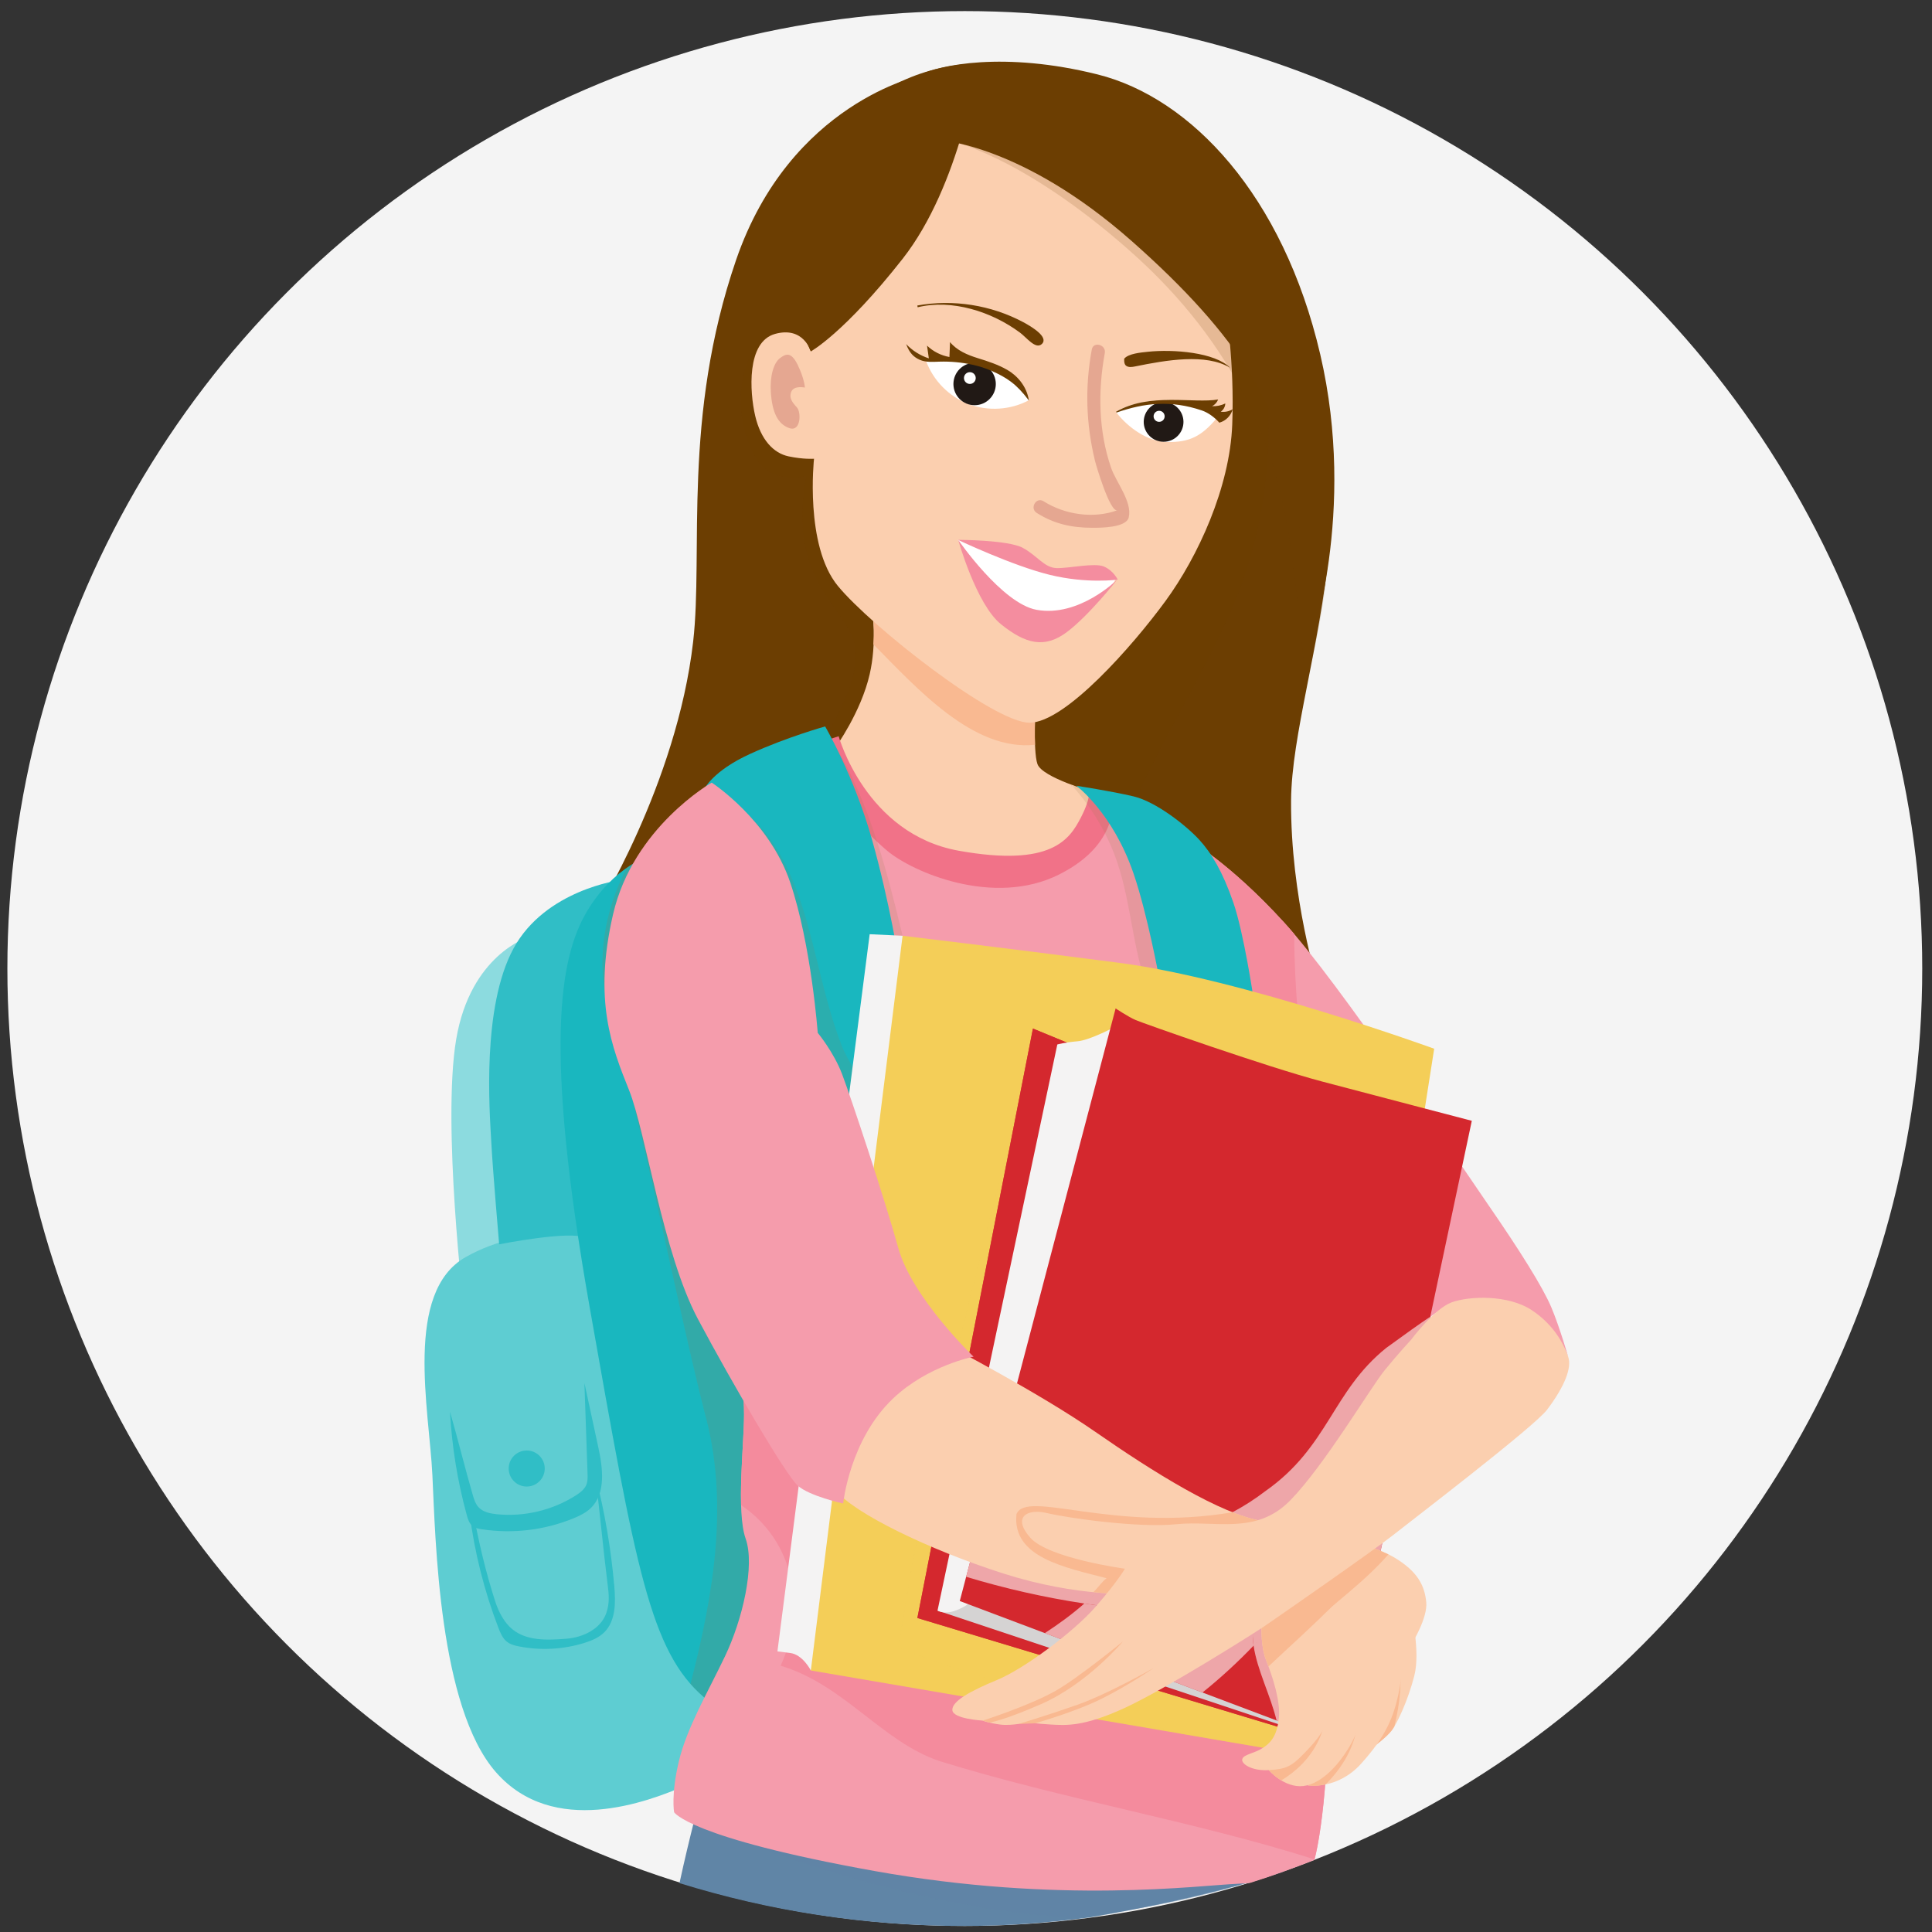 <?xml version="1.0" encoding="UTF-8" standalone="no"?>
<svg width="143px" height="143px" viewBox="0 0 143 143" version="1.1" xmlns="http://www.w3.org/2000/svg" xmlns:xlink="http://www.w3.org/1999/xlink">
    <rect x="0" y="0" width="143" height="143" fill="#333333" stroke="none"/>
    <!-- Generator: Sketch 3.6.1 (26313) - http://www.bohemiancoding.com/sketch -->
    <title>student</title>
    <desc>Created with Sketch.</desc>
    <defs></defs>
    <g id="Page-1" stroke="none" stroke-width="1" fill="none" fill-rule="evenodd">
        <g id="student">
            <circle id="Oval" fill="#F4F4F4" cx="71.412" cy="71.687" r="70.866"></circle>
            <path d="M50.293,139.382 C56.936,141.443 63.997,142.554 71.317,142.554 C74.472,142.554 77.572,142.327 80.618,141.927 C89.989,140.342 95.06,138.512 95.06,138.512 L51.799,133.177 C51.799,133.177 51.09,135.724 50.293,139.382 L50.293,139.382 Z" id="Shape" fill="#6085A6"></path>
            <path d="M96.132,138.109 C95.429,136.128 94.697,135.303 94.697,135.303 L74.452,135.617 L74.412,136.249 L52.56,132.636 C52.56,132.636 52.303,133.558 51.925,135.088 C60.193,138.529 69.697,141.29 79.149,141.951 C85.055,141.366 90.744,140.053 96.132,138.109 L96.132,138.109 Z" id="Shape" fill="#6085A6" opacity="0.5"></path>
            <path d="M104.427,119.249 C104.427,119.249 105.153,122.192 104.682,124.035 C104.211,125.879 103.407,127.566 103.015,128.076 C102.623,128.586 101.74,129.233 101.74,129.233 C101.74,129.233 103.427,125.153 103.486,122.975 C103.545,120.798 103.643,119.817 103.643,119.817 L104.427,119.249 L104.427,119.249 Z" id="XMLID_634_" fill="#FBCFAF"></path>
            <path d="M103.496,122.628 C103.493,122.741 103.489,122.856 103.486,122.976 C103.427,125.153 101.74,129.234 101.74,129.234 C101.74,129.234 102.623,128.587 103.015,128.077 C103.071,128.004 103.136,127.905 103.206,127.788 C103.612,126.101 103.832,124.404 103.496,122.628 L103.496,122.628 Z" id="XMLID_633_" fill="#F9B991"></path>
            <path d="M39.064,69.383 C39.064,69.383 34.827,70.678 33.767,76.916 C32.708,83.154 34.356,97.043 34.356,97.043 L39.888,96.69 L39.064,69.383 L39.064,69.383 Z" id="XMLID_632_" fill="#8CDBDF"></path>
            <path d="M44.126,91.511 C44.126,91.511 39.065,90.452 34.475,93.041 C29.885,95.63 31.768,104.34 32.003,109.166 C32.238,113.992 32.474,126.35 36.711,131.176 C40.948,136.002 47.893,133.412 50.835,132.118 C53.777,130.824 54.248,121.76 54.013,119.759 C53.777,117.758 44.126,91.511 44.126,91.511 L44.126,91.511 Z" id="XMLID_631_" fill="#5ECDD2"></path>
            <path d="M45.891,65.146 C45.891,65.146 40.359,65.852 38.005,70.207 C35.651,74.562 36.239,82.212 36.357,84.449 C36.475,86.685 36.946,92.1 36.946,92.1 C36.946,92.1 42.272,91.041 43.331,91.629 C44.39,92.218 42.831,81.154 43.419,75.975 C44.007,70.796 45.891,65.146 45.891,65.146 L45.891,65.146 Z" id="XMLID_630_" fill="#30BEC6"></path>
            <path d="M68.136,5.589 C68.136,5.589 58.485,7.59 54.483,19.242 C50.481,30.894 52.065,40.875 51.305,47.49 C50.089,58.083 44.008,67.734 44.008,67.734 L68.254,66.086 L73.197,8.06 L68.136,5.589 L68.136,5.589 Z" id="XMLID_629_" fill="#6C3E02"></path>
            <path d="M48.245,63.263 C48.245,63.263 45.42,64.087 43.419,67.5 C41.418,70.913 40.241,77.505 43.654,96.807 C47.067,116.11 48.127,122.23 52.128,125.644 C56.13,129.057 60.485,107.165 60.485,103.634 C60.485,100.103 48.715,63.498 48.715,63.498 L48.245,63.263 L48.245,63.263 Z" id="XMLID_628_" fill="#19B7BF"></path>
            <path d="M70.834,35.801 C65.081,34.06 60.052,30.092 56.029,25.427 C54.395,27.833 54.482,31.365 55.895,33.837 C56.366,34.779 57.778,35.72 59.661,35.249 L59.19,35.249 L59.661,35.249 C58.307,42.664 62.133,44.606 63.133,47.313 C64.717,51.6 56.412,61.767 49.951,67.322 L68.253,66.086 L70.834,35.801 L70.834,35.801 Z" id="XMLID_627_" fill="#6C3E02" opacity="0.3"></path>
            <path d="M83.084,15.005 C83.084,15.005 85.791,28.894 84.732,36.191 C83.673,43.488 75.198,51.845 75.198,52.198 C75.198,52.551 75.787,62.909 75.787,62.909 L97.562,72.914 C97.562,72.914 95.513,66.405 95.561,59.261 C95.594,54.434 97.68,47.962 98.386,40.664 C98.84,35.976 95.443,24.186 92.736,20.89 C90.029,17.595 83.084,15.005 83.084,15.005 L83.084,15.005 Z" id="XMLID_626_" fill="#6C3E02"></path>
            <path d="M91.988,20.096 C88.934,17.189 83.084,15.006 83.084,15.006 C83.084,15.006 85.791,28.895 84.732,36.192 C83.673,43.489 75.198,51.846 75.198,52.199 C75.198,52.552 75.787,62.91 75.787,62.91 L81.909,65.723 C83.33,58.662 87.939,52.37 90.735,46.079 C94.499,38.133 94.911,28.703 91.988,20.096 L91.988,20.096 Z" id="XMLID_625_" fill="#6C3E02" opacity="0.3"></path>
            <path d="M64.429,44.372 C64.429,44.372 64.448,44.46 64.476,44.62 C64.601,45.35 64.902,47.588 64.371,49.904 C63.724,52.729 61.84,55.318 61.84,55.318 C61.84,55.318 63.782,62.145 69.785,63.263 C75.788,64.381 77.436,63.793 78.966,62.792 C80.496,61.792 80.908,58.614 80.908,58.614 C80.908,58.614 77.142,57.555 76.788,56.554 C76.435,55.554 76.67,51.728 76.67,51.728 L64.429,44.372 L64.429,44.372 Z" id="XMLID_624_" fill="#FBCFAF"></path>
            <path d="M76.609,55.124 C76.552,53.648 76.669,51.728 76.669,51.728 L64.428,44.372 C64.428,44.372 64.447,44.46 64.475,44.62 C64.569,45.17 64.782,46.035 64.644,47.688 C67.913,51 72.061,55.621 76.609,55.124 L76.609,55.124 Z" id="XMLID_623_" fill="#F9B991"></path>
            <path d="M60.015,26.01 C60.015,26.01 59.485,24.127 57.367,24.715 C55.248,25.304 55.484,29.011 55.896,30.777 C56.308,32.543 57.25,33.543 58.368,33.778 C59.486,34.013 60.251,33.955 60.251,33.955 C60.251,33.955 59.545,40.37 62.017,43.371 C64.489,46.372 73.552,53.493 76.2,53.493 C78.848,53.493 83.851,47.785 86.263,44.489 C88.676,41.193 91.03,36.073 91.206,31.424 C91.383,26.775 90.735,22.95 90.735,22.95 C90.735,22.95 79.436,11.003 74.61,10.062 C69.784,9.12 67.666,10.651 65.959,14.77 C64.252,18.89 60.015,26.01 60.015,26.01 L60.015,26.01 Z" id="XMLID_622_" fill="#FBCFAF"></path>
            <path d="M72.374,4.726 C72.374,4.726 71.119,13.671 66.803,19.164 C62.487,24.657 60.016,26.01 60.016,26.01 C60.016,26.01 58.015,21.989 58.564,17.83 C59.113,13.671 60.046,11.104 63.507,8.1 C67.666,4.491 72.374,4.726 72.374,4.726 L72.374,4.726 Z" id="XMLID_621_" fill="#6C3E02"></path>
            <path d="M70.177,10.376 C70.177,10.376 75.513,11.396 83.595,18.537 C91.677,25.677 94.502,33.367 95.444,40.037 C96.386,46.707 96.621,50.708 96.621,50.708 C96.621,50.708 100.309,38.703 97.563,26.932 C94.817,15.162 87.99,7.943 81.085,6.217 C74.18,4.491 71.904,5.511 70.414,6.295 C68.921,7.08 70.177,10.376 70.177,10.376 L70.177,10.376 Z" id="XMLID_620_" fill="#6C3E02" opacity="0.15"></path>
            <path d="M48.716,63.498 L48.245,63.263 C48.245,63.263 47.445,63.501 46.397,64.231 C44.734,67.413 44.059,71.104 45.067,74.798 C47.892,84.685 49.775,95.042 52.129,104.459 C53.979,111.066 52.862,117.821 51.109,124.641 C51.428,125.003 51.766,125.336 52.129,125.645 C56.131,129.058 60.486,107.166 60.486,103.635 C60.486,100.103 48.716,63.498 48.716,63.498 L48.716,63.498 Z" id="XMLID_619_" fill="#98784E" opacity="0.2"></path>
            <path d="M69.549,10.376 C69.549,10.376 75.669,10.69 83.752,17.83 C91.835,24.97 94.973,30.385 95.914,37.054 C96.856,43.724 96.934,47.882 96.934,47.882 C96.934,47.882 100.465,37.995 97.719,26.225 C94.973,14.455 88.146,7.236 81.241,5.51 C74.336,3.784 69.481,4.804 67.99,5.588 C66.498,6.374 69.549,10.376 69.549,10.376 L69.549,10.376 Z" id="XMLID_618_" fill="#6C3E02"></path>
            <path d="M93.089,80.812 C93.795,77.046 90.735,65.746 90.382,64.687 C90.029,63.628 86.851,61.98 84.85,61.156 C82.849,60.332 81.672,59.39 81.672,59.39 C81.672,59.39 81.554,63.863 75.787,64.216 C70.02,64.569 66.136,61.509 64.488,60.45 C62.84,59.391 61.428,55.389 61.428,55.389 C61.428,55.389 56.014,57.155 53.777,58.802 C51.541,60.45 51.541,86.462 52.953,89.286 C54.365,92.111 55.072,102.468 55.072,104.705 C55.072,106.941 54.483,111.885 55.19,113.886 C55.896,115.887 54.955,119.889 53.66,122.596 C52.365,125.303 50.835,127.893 50.247,130.364 C49.658,132.836 49.894,134.13 49.894,134.13 C49.894,134.13 50.953,136.013 64.724,138.485 C78.495,140.957 88.735,139.544 91.677,139.427 C91.971,139.415 92.249,139.392 92.524,139.367 C94.139,138.864 95.72,138.286 97.282,137.673 C97.847,135.704 98.828,127.859 97.679,123.891 C96.384,119.418 92.383,84.578 93.089,80.812 L93.089,80.812 Z" id="Shape" fill="#F59CAC"></path>
            <path d="M62.075,54.494 C62.075,54.494 64.076,61.733 70.961,62.968 C77.846,64.204 79.171,62.115 79.995,60.526 C80.819,58.937 80.584,58.437 80.584,58.437 L82.291,58.761 C82.291,58.761 83.203,62.321 78.377,64.734 C73.551,67.147 67.549,64.557 65.665,62.968 C63.782,61.379 62.252,59.496 61.428,57.73 C60.604,55.964 60.634,54.964 60.634,54.964 L62.075,54.494 L62.075,54.494 Z" id="XMLID_617_" fill="#F17288"></path>
            <path d="M87.989,62.164 C87.989,62.164 90.971,63.812 95.051,68.284 C99.131,72.757 107.92,85.939 110.195,89.235 C112.471,92.531 114.197,95.277 114.825,96.768 C115.453,98.259 116.08,100.456 116.08,100.456 C116.08,100.456 114.589,96.14 110.038,96.14 C105.487,96.14 104.31,99.514 104.31,99.514 L88.067,77.386 L87.989,62.164 L87.989,62.164 Z" id="XMLID_616_" fill="#F59CAC"></path>
            <path d="M95.795,69.135 C95.533,68.826 95.283,68.539 95.051,68.284 C90.971,63.811 87.989,62.164 87.989,62.164 L88.067,77.387 L99.688,93.219 C97.33,85.382 95.822,77.331 95.795,69.135 L95.795,69.135 Z" id="XMLID_615_" fill="#F48B9D"></path>
            <path d="M79.302,58.097 C80.835,59.77 82.01,61.769 82.726,63.921 C83.712,66.883 83.827,70.088 84.888,73.024 C85.84,72.501 86.866,72.114 87.926,71.878 C87.918,71.113 87.566,70.4 87.273,69.693 C86.165,67.013 85.821,64.005 84.271,61.555 C83.82,60.841 83.249,60.17 82.49,59.799 C82.09,59.604 81.647,59.497 81.272,59.258 C80.943,59.049 80.683,58.749 80.373,58.512 C80.063,58.276 79.665,58.1 79.288,58.201" id="XMLID_614_" fill="#98784E" opacity="0.15"></path>
            <path d="M79.671,58.162 C79.671,58.162 82.359,60.143 83.908,64.675 C84.928,67.657 85.791,72.365 85.791,72.365 L92.775,73.856 C92.775,73.856 92.069,69.07 91.284,66.794 C90.499,64.518 89.662,63.135 88.773,62.164 C87.788,61.089 85.556,59.339 83.908,58.947 C82.26,58.555 79.671,58.162 79.671,58.162 L79.671,58.162 Z" id="XMLID_613_" fill="#19B7BF"></path>
            <path d="M60.972,53.895 C64.111,58.426 65.511,63.904 66.807,69.262 C67.407,71.742 67.997,74.228 68.394,76.748 C68.454,77.128 68.509,77.52 68.426,77.896 C68.346,78.259 68.142,78.581 67.942,78.895 C67.546,79.517 67.149,80.138 66.753,80.759 C65.564,76.945 64.387,73.112 63.744,69.17 C63.329,66.628 63.137,64.041 62.457,61.557 C62.028,59.989 61.405,58.461 61.234,56.845 C61.138,55.941 61.177,54.988 60.77,54.175" id="XMLID_612_" fill="#98784E" opacity="0.15"></path>
            <path d="M52.129,58.398 C52.129,58.398 52.757,57.064 55.503,55.809 C58.249,54.554 61.074,53.769 61.074,53.769 C61.074,53.769 63.193,57.378 64.527,62.087 C65.861,66.795 66.567,71.346 66.567,71.346 L67.901,78.722 L63.978,89.472 L60.055,78.094 C60.055,78.094 58.172,66.638 56.053,62.95 C53.934,59.261 52.129,58.398 52.129,58.398 L52.129,58.398 Z" id="XMLID_608_" fill="#19B7BF"></path>
            <path d="M62.369,77.563 C59.548,70.511 60.13,61.643 52.163,58.334 C52.139,58.375 52.129,58.397 52.129,58.397 C52.129,58.397 53.934,59.26 56.052,62.948 C58.171,66.636 60.054,78.092 60.054,78.092 L63.977,89.47 L66.264,83.204 C64.956,81.48 63.199,79.499 62.369,77.563 L62.369,77.563 Z" id="XMLID_607_" fill="#98784E" opacity="0.15"></path>
            <path d="M93.058,84.235 C90.244,86.125 87.433,89.86 85.557,88.921 C72.375,84.684 64.842,93.629 55.897,101.162 C55.651,101.162 55.277,101.289 54.909,101.278 C55.018,102.82 55.073,104.071 55.073,104.693 C55.073,106.253 54.788,109.128 54.854,111.405 C58.755,114.036 59.737,118.984 57.78,123.29 C62.488,124.702 65.313,128.94 69.55,130.352 C78.707,133.194 88.286,134.767 97.296,137.624 C97.863,135.578 98.82,127.815 97.681,123.879 C96.573,120.057 93.491,94.071 93.058,84.235 L93.058,84.235 Z" id="XMLID_606_" fill="#F48B9D"></path>
            <path d="M100.896,125.722 C100.896,125.722 99.758,129.214 98.699,130.43 C97.64,131.646 96.777,132.146 96.777,132.146 C96.777,132.146 98.974,132.509 100.74,130.547 C102.506,128.585 103.172,127.173 103.565,125.094 C103.957,123.015 103.918,120.582 103.918,120.582 L101.799,120.464 L100.896,125.722 L100.896,125.722 Z" id="XMLID_605_" fill="#FBCFAF"></path>
            <path d="M33.304,104.456 C33.444,107.051 33.862,109.631 34.548,112.137 C34.63,112.438 34.73,112.759 34.975,112.952 C35.167,113.104 35.418,113.153 35.66,113.19 C37.95,113.543 40.335,113.255 42.475,112.369 C42.918,112.185 43.359,111.972 43.707,111.642 C44.867,110.545 44.619,108.671 44.282,107.11 C43.94,105.527 43.598,103.945 43.256,102.362 C43.333,104.598 43.41,106.834 43.488,109.071 C43.497,109.346 43.505,109.63 43.404,109.886 C43.265,110.237 42.944,110.479 42.626,110.683 C40.899,111.787 38.793,112.287 36.754,112.076 C36.269,112.026 35.75,111.917 35.42,111.558 C35.185,111.302 35.081,110.956 34.984,110.623 C34.416,108.675 33.873,106.437 33.305,104.488" id="XMLID_604_" fill="#30BEC6"></path>
            <circle id="XMLID_603_" fill="#30BEC6" cx="38.986" cy="108.695" r="1.334"></circle>
            <path d="M34.754,111.995 C35.122,114.901 35.843,117.763 36.895,120.497 C37.042,120.878 37.208,121.275 37.531,121.524 C37.785,121.721 38.108,121.802 38.423,121.864 C40.018,122.176 41.689,122.087 43.242,121.607 C43.784,121.439 44.327,121.215 44.729,120.815 C45.578,119.97 45.573,118.615 45.469,117.422 C45.227,114.639 44.754,111.876 44.056,109.171 C44.425,112.139 44.609,114.349 44.979,117.317 C45.051,117.898 45.156,118.641 44.861,119.436 C44.436,120.583 43.149,121.195 41.929,121.293 C40.261,121.427 38.562,121.468 37.505,120.172 C37.119,119.698 36.84,119.105 36.652,118.524 C35.942,116.333 35.419,114.081 35.004,111.815" id="XMLID_602_" fill="#30BEC6"></path>
            <path d="M60.015,123.643 C60.015,123.643 59.426,122.466 58.485,122.348 L57.543,122.23 L64.37,69.147 L66.807,69.261 L69.195,71.383 L64.016,118.228 L60.015,123.643 L60.015,123.643 Z" id="XMLID_601_" fill="#F4F3F3"></path>
            <path d="M66.807,69.262 L60.015,123.643 L97.915,130.117 L106.154,77.623 C106.154,77.623 91.912,72.444 82.849,71.267 C73.786,70.089 66.807,69.262 66.807,69.262 L66.807,69.262 Z" id="XMLID_600_" fill="#F4CE58"></path>
            <path d="M76.689,76.524 C72.576,93.44 69.231,104.584 66.488,121.956 C73.139,124.514 80.635,126.437 87.488,128.336 L97.914,130.117 L104.799,86.25 C95.24,83.351 85.925,80.157 76.61,77.152 C85.924,80.157 95.24,83.352 104.799,86.25" id="XMLID_599_" fill="#F4CE58" opacity="0.5"></path>
            <path d="M79.122,77.23 L76.454,76.131 L67.901,119.759 L95.992,128.233 L102.662,82.722 L79.122,77.23 Z" id="XMLID_598_" fill="#D4282E"></path>
            <path d="M79.122,77.23 L76.454,76.131 L67.901,119.759 L95.992,128.233 L102.662,82.722 L79.122,77.23 Z" id="XMLID_597_" fill="#D4282E" opacity="0.85"></path>
            <path d="M69.392,119.21 L95.051,127.762 L95.443,126.899 L71.903,118.503 L69.392,119.21 Z" id="XMLID_596_" fill="#D5D3D3"></path>
            <path d="M78.259,77.308 L69.392,119.209 C69.392,119.209 69.863,119.523 70.726,119.209 C71.589,118.895 71.903,118.503 71.903,118.503 L82.574,75.974 C82.574,75.974 80.691,76.994 79.749,77.073 C78.808,77.151 78.259,77.308 78.259,77.308 L78.259,77.308 Z" id="XMLID_595_" fill="#F4F3F3"></path>
            <path d="M82.574,74.64 L71.039,118.503 L95.599,127.762 L99.208,128.861 L108.938,82.958 C108.938,82.958 102.033,81.153 97.874,80.055 C93.715,78.956 84.613,75.739 84.064,75.504 C83.516,75.268 82.574,74.64 82.574,74.64 L82.574,74.64 Z" id="XMLID_594_" fill="#D4282E"></path>
            <path d="M102.603,99.769 C98.582,103.006 98.346,107.086 93.638,110.382 C87.438,115.123 79.746,114.504 72.253,113.889 L71.511,116.709 C74.348,117.567 77.283,118.237 80.258,118.686 C80.795,118.213 81.308,117.711 81.79,117.168 C81.308,117.71 80.795,118.213 80.258,118.686 C84.503,119.326 88.831,119.513 93.076,119.121 C93.285,118.626 93.592,118.133 94.031,117.639 C93.592,118.133 93.285,118.627 93.076,119.121 C95.981,118.853 98.849,118.324 101.622,117.477 L105.84,97.473 C105.165,97.919 103.976,98.769 102.603,99.769 L102.603,99.769 Z" id="XMLID_593_" fill="#F2BCBE" opacity="0.85"></path>
            <path d="M93.076,119.122 C92.699,120.013 92.656,120.906 92.787,121.806 C93.212,121.365 93.628,120.918 94.031,120.464 C93.628,120.918 93.211,121.364 92.787,121.806 C93.049,123.612 94.023,125.446 94.487,127.342 L95.601,127.762 L99.21,128.861 L101.623,117.478 C98.849,118.326 95.981,118.855 93.076,119.122 L93.076,119.122 Z" id="XMLID_592_" fill="#F2BCBE" opacity="0.85"></path>
            <path d="M93.076,119.122 C88.831,119.513 84.504,119.327 80.258,118.687 C79.343,119.494 78.356,120.209 77.336,120.877 L89.001,125.275 C90.346,124.198 91.608,123.031 92.786,121.807 C92.656,120.907 92.699,120.013 93.076,119.122 L93.076,119.122 Z" id="XMLID_591_" fill="#F2BCBE" opacity="0.85"></path>
            <path d="M70.02,99.514 C70.02,99.514 76.847,103.045 81.084,105.988 C85.321,108.931 90.382,112.108 93.443,112.579 C96.504,113.05 101.447,114.227 103.212,115.286 C104.978,116.345 105.448,117.405 105.566,118.582 C105.684,119.759 104.507,121.642 104.507,121.642 C104.507,121.642 97.327,121.289 95.915,120.347 C94.503,119.405 87.441,117.993 85.675,117.993 C83.91,117.993 79.79,118.228 74.258,116.463 C68.726,114.697 63.194,111.99 61.899,110.343 C60.604,108.695 61.546,104.105 62.958,102.339 C64.37,100.574 70.02,99.514 70.02,99.514 L70.02,99.514 Z" id="XMLID_590_" fill="#FBCFAF"></path>
            <path d="M98.699,130.43 C97.64,131.646 96.816,132.137 96.816,132.137 C96.816,132.137 97.277,132.284 98.14,132.059 C99.614,130.544 100.487,128.916 100.603,126.562 C100.197,127.674 99.429,129.592 98.699,130.43 L98.699,130.43 Z" id="XMLID_589_" fill="#F9B991"></path>
            <path d="M99.013,120.936 C99.013,120.936 97.64,127.409 96.345,128.822 C95.05,130.234 93.913,131.019 93.913,131.019 C93.913,131.019 95.051,132.353 96.463,132.196 C97.875,132.039 99.249,130.47 100.072,128.94 C100.896,127.41 101.877,124.154 102.112,122.976 C102.347,121.798 102.426,120.347 102.426,120.347 L99.013,120.936 L99.013,120.936 Z" id="XMLID_588_" fill="#FBCFAF"></path>
            <path d="M97.936,125.133 C97.467,126.687 96.899,128.217 96.345,128.822 C95.05,130.234 93.913,131.019 93.913,131.019 C93.913,131.019 94.27,131.437 94.832,131.778 C97.149,130.414 98.689,127.805 97.936,125.133 L97.936,125.133 Z" id="XMLID_587_" fill="#F9B991"></path>
            <path d="M52.678,57.927 C52.678,57.927 46.871,61.223 45.381,67.657 C43.89,74.091 45.303,77.544 46.558,80.683 C47.813,83.822 49.069,92.767 51.658,97.632 C54.247,102.497 58.171,109.167 59.034,109.951 C59.897,110.736 62.408,111.285 62.408,111.285 C62.408,111.285 62.879,106.577 66.096,103.517 C68.667,101.071 72.06,100.418 72.06,100.418 C72.06,100.418 67.509,96.063 66.489,92.375 C65.469,88.687 62.958,81.154 62.33,79.506 C61.702,77.858 60.525,76.446 60.525,76.446 C60.525,76.446 60.054,69.933 58.485,65.304 C56.916,60.673 52.678,57.927 52.678,57.927 L52.678,57.927 Z" id="XMLID_586_" fill="#F59CAC"></path>
            <path d="M93.403,119.641 C93.403,119.641 93.207,121.603 93.717,122.897 C94.227,124.192 94.776,125.918 94.659,127.134 C94.541,128.35 94.149,128.939 93.482,129.37 C92.815,129.802 92.07,129.841 91.952,130.194 C91.834,130.547 92.658,131.096 93.914,131.018 C95.169,130.94 95.562,130.783 96.543,129.763 C97.524,128.743 98.112,128.076 98.583,126.389 C99.054,124.702 99.956,119.759 99.878,119.562 C99.8,119.366 97.956,117.6 96.543,117.561 C95.129,117.523 93.403,119.641 93.403,119.641 L93.403,119.641 Z" id="XMLID_585_" fill="#FBCFAF"></path>
            <path d="M98.896,118.601 C98.228,118.093 97.303,117.582 96.542,117.561 C95.13,117.522 93.403,119.64 93.403,119.64 C93.403,119.64 93.207,121.602 93.717,122.896 C93.774,123.04 93.831,123.192 93.888,123.345 C95.494,121.833 97.054,120.454 98.896,118.601 L98.896,118.601 Z" id="XMLID_584_" fill="#F9B991"></path>
            <path d="M102.764,115.049 C100.719,114.056 96.276,113.015 93.442,112.579 C92.79,112.479 92.043,112.249 91.236,111.932 C82.378,113.442 75.983,110.225 75.238,112.069 C74.885,115.286 78.877,116.022 81.908,116.816 C81.599,117.022 81.198,117.606 80.924,117.847 C83.089,118.059 84.725,117.993 85.674,117.993 C87.44,117.993 94.502,119.405 95.914,120.347 C96.075,120.454 96.314,120.554 96.605,120.646 C98.626,118.749 100.943,117.147 102.764,115.049 L102.764,115.049 Z" id="XMLID_583_" fill="#F9B991"></path>
            <path d="M104.447,99.161 C104.447,99.161 106.154,96.866 107.448,96.395 C108.743,95.924 111.626,95.806 113.392,96.984 C115.158,98.162 115.824,99.691 116.08,100.456 C116.335,101.221 115.845,102.575 114.511,104.34 C113.556,105.604 104.506,112.52 103.094,113.638 C101.682,114.756 94.149,119.994 93.443,120.465 C92.737,120.936 86.322,124.996 83.262,126.409 C80.202,127.822 78.907,127.704 77.789,127.645 C76.671,127.586 76.082,127.468 76.082,127.468 C76.082,127.468 74.905,127.762 74.022,127.645 C73.139,127.527 72.727,127.351 72.727,127.351 C72.727,127.351 70.55,127.233 70.491,126.586 C70.432,125.939 71.786,125.174 73.787,124.35 C75.788,123.526 79.437,120.819 81.084,118.936 C82.732,117.053 83.261,116.111 83.261,116.111 C83.261,116.111 77.611,115.346 76.258,113.816 C74.904,112.286 76.023,111.639 77.494,111.992 C78.965,112.345 84.203,113.11 87.087,112.816 C89.971,112.522 92.972,113.64 95.503,111.05 C98.034,108.461 101.447,102.693 102.506,101.399 C103.565,100.105 104.447,99.161 104.447,99.161 L104.447,99.161 Z" id="XMLID_582_" fill="#FBCFAF"></path>
            <path d="M72.736,127.354 C72.736,127.354 76.199,126.248 78.141,125.144 C79.787,124.209 83.114,121.495 83.114,121.495 C83.114,121.495 80.466,124.643 77.067,126.129 C74.157,127.401 73.227,127.497 73.227,127.497 L72.736,127.354 L72.736,127.354 Z" id="XMLID_581_" fill="#F9B991"></path>
            <path d="M85.38,123.466 C85.38,123.466 82.006,125.388 79.74,126.183 C77.474,126.977 75.409,127.599 75.409,127.599 L76.6,127.555 C76.6,127.555 79.563,126.723 81.564,125.723 C83.565,124.723 85.38,123.466 85.38,123.466 L85.38,123.466 Z" id="XMLID_580_" fill="#F9B991"></path>
            <g id="XMLID_576_" transform="translate(70, 39)">
                <path d="M3.786,1.664 C3.786,1.664 7.14,3.429 9.259,3.547 C11.378,3.665 12.319,3.665 12.319,3.665 C12.319,3.665 13.261,3.606 11.319,5.254 C9.377,6.902 6.317,7.137 4.787,6.254 C3.257,5.371 1.55,2.076 1.55,2.076 L0.903,0.958 L3.786,1.664 L3.786,1.664 Z" id="XMLID_579_" fill="#FFFFFF"></path>
                <path d="M0.922,0.958 C0.922,0.958 2.256,5.725 4.08,7.196 C5.904,8.667 7.317,9.02 8.965,7.785 C10.613,6.549 12.692,3.901 12.692,3.901 C12.692,3.901 9.887,6.706 6.728,6.137 C4.164,5.675 0.922,0.958 0.922,0.958 L0.922,0.958 Z" id="XMLID_578_" fill="#F48D9F"></path>
                <path d="M0.902,0.958 C0.902,0.958 4.61,0.958 5.698,1.547 C6.787,2.136 7.287,3.018 8.199,3.048 C9.111,3.077 10.994,2.636 11.701,2.93 C12.407,3.224 12.731,3.901 12.731,3.901 C12.731,3.901 10.465,4.225 7.699,3.548 C4.934,2.871 0.902,0.958 0.902,0.958 L0.902,0.958 Z" id="XMLID_577_" fill="#F48D9F"></path>
            </g>
            <path d="M57.74,26.501 C58.142,26.207 58.544,25.981 59.045,27.011 C59.546,28.041 59.575,28.688 59.575,28.688 C59.575,28.688 58.781,28.511 58.575,28.982 C58.369,29.453 58.663,29.806 58.987,30.159 C59.311,30.512 59.281,31.983 58.428,31.689 C57.575,31.395 57.153,30.532 57.055,29.031 C56.976,27.851 57.259,26.852 57.74,26.501 L57.74,26.501 Z" id="XMLID_575_" fill="#E5A791"></path>
            <path d="M80.809,25.872 C80.296,28.666 80.38,31.373 81.052,34.129 C81.113,34.378 82.155,37.969 82.71,37.764 C80.931,38.421 78.802,38.088 77.24,37.101 C76.693,36.755 76.192,37.621 76.735,37.964 C78.028,38.782 79.318,39.06 80.838,39.065 C81.447,39.067 83.358,39.068 83.545,38.297 C83.823,37.152 82.6,35.67 82.243,34.636 C81.302,31.909 81.257,28.948 81.773,26.137 C81.889,25.508 80.926,25.238 80.809,25.872 L80.809,25.872 L80.809,25.872 Z" id="Shape" fill="#E5A791"></path>
            <path d="M67.898,22.612 C70.547,22.135 73.352,22.576 75.728,23.841 C76.387,24.192 77.658,24.968 77.106,25.469 C76.651,25.882 75.988,24.986 75.495,24.619 C73.398,23.062 70.459,22.126 67.921,22.743 L67.898,22.612 L67.898,22.612 Z" id="XMLID_574_" fill="#6C3E02"></path>
            <path d="M83.214,26.545 C83.531,26.169 84.45,26.092 84.939,26.039 C86.859,25.833 89.927,26.083 91.045,27.216 C89.25,26.142 86.318,26.653 84.018,27.122 C83.792,27.168 83.535,27.208 83.35,27.072 C83.163,26.936 83.214,26.545 83.214,26.545 L83.214,26.545 Z" id="XMLID_573_" fill="#6C3E02"></path>
            <g id="XMLID_569_" transform="translate(68, 26)">
                <path d="M0.544,0.716 C1.071,2.16 2.245,3.354 3.681,3.905 C5.117,4.455 6.788,4.352 8.145,3.629 C7.586,2.319 6.412,1.287 5.041,0.901 C4.661,0.794 4.269,0.734 3.876,0.688 C2.826,0.564 1.765,0.536 0.71,0.602" id="XMLID_572_" fill="#FFFFFF"></path>
                <circle id="XMLID_571_" fill="#211915" cx="4.138" cy="2.423" r="1.569"></circle>
                <circle id="XMLID_570_" fill="#FFFFFF" cx="3.785" cy="1.982" r="0.436"></circle>
            </g>
            <path d="M67.07,25.466 C67.313,26.135 67.634,26.434 68.077,26.631 C68.53,26.832 69.049,26.783 69.544,26.768 C70.362,26.743 71.183,26.82 71.982,26.997 C72.458,27.103 72.927,27.244 73.373,27.441 C74.531,27.953 75.242,28.424 76.154,29.645 C76,28.571 75.264,27.784 74.558,27.379 C73.861,26.98 73.139,26.747 72.372,26.509 C71.605,26.271 70.824,25.943 70.318,25.32 C70.303,25.688 70.288,26.056 70.273,26.424 C69.654,26.315 69.07,26.018 68.616,25.583 C68.66,25.897 68.705,26.211 68.749,26.525 C68.11,26.318 67.525,25.949 67.063,25.461" id="XMLID_568_" fill="#6C3E02"></path>
            <g id="XMLID_564_" transform="translate(82, 29)">
                <path d="M0.605,1.499 C1.48,2.649 2.965,3.703 4.41,3.72 C6.068,3.74 6.941,3.279 8.059,1.954 C7.342,1.201 6.727,0.828 5.696,0.7 C4.574,0.561 3.431,0.605 2.323,0.829 C1.718,0.951 1.111,1.134 0.611,1.496" id="Shape" fill="#FFFFFF"></path>
                <g id="XMLID_565_" transform="translate(2, 0)">
                    <circle id="XMLID_567_" fill="#211915" cx="2.125" cy="2.228" r="1.471"></circle>
                    <circle id="XMLID_566_" fill="#FFFFFF" cx="1.794" cy="1.815" r="0.409"></circle>
                </g>
                <path d="M0.606,1.477 C3.047,0.037 6.353,0.881 8.162,0.568 C8.082,0.784 7.915,0.967 7.707,1.065 C8.046,1.081 8.388,1.011 8.694,0.863 C8.683,1.104 8.554,1.337 8.355,1.474 C8.657,1.516 8.974,1.451 9.235,1.293 C9.114,1.766 8.723,2.16 8.251,2.285 C7.887,1.876 7.408,1.533 6.951,1.378 C4.644,0.6 2.696,0.822 0.641,1.537" id="Shape" fill="#6C3E02"></path>
            </g>
        </g>
    </g>
</svg>